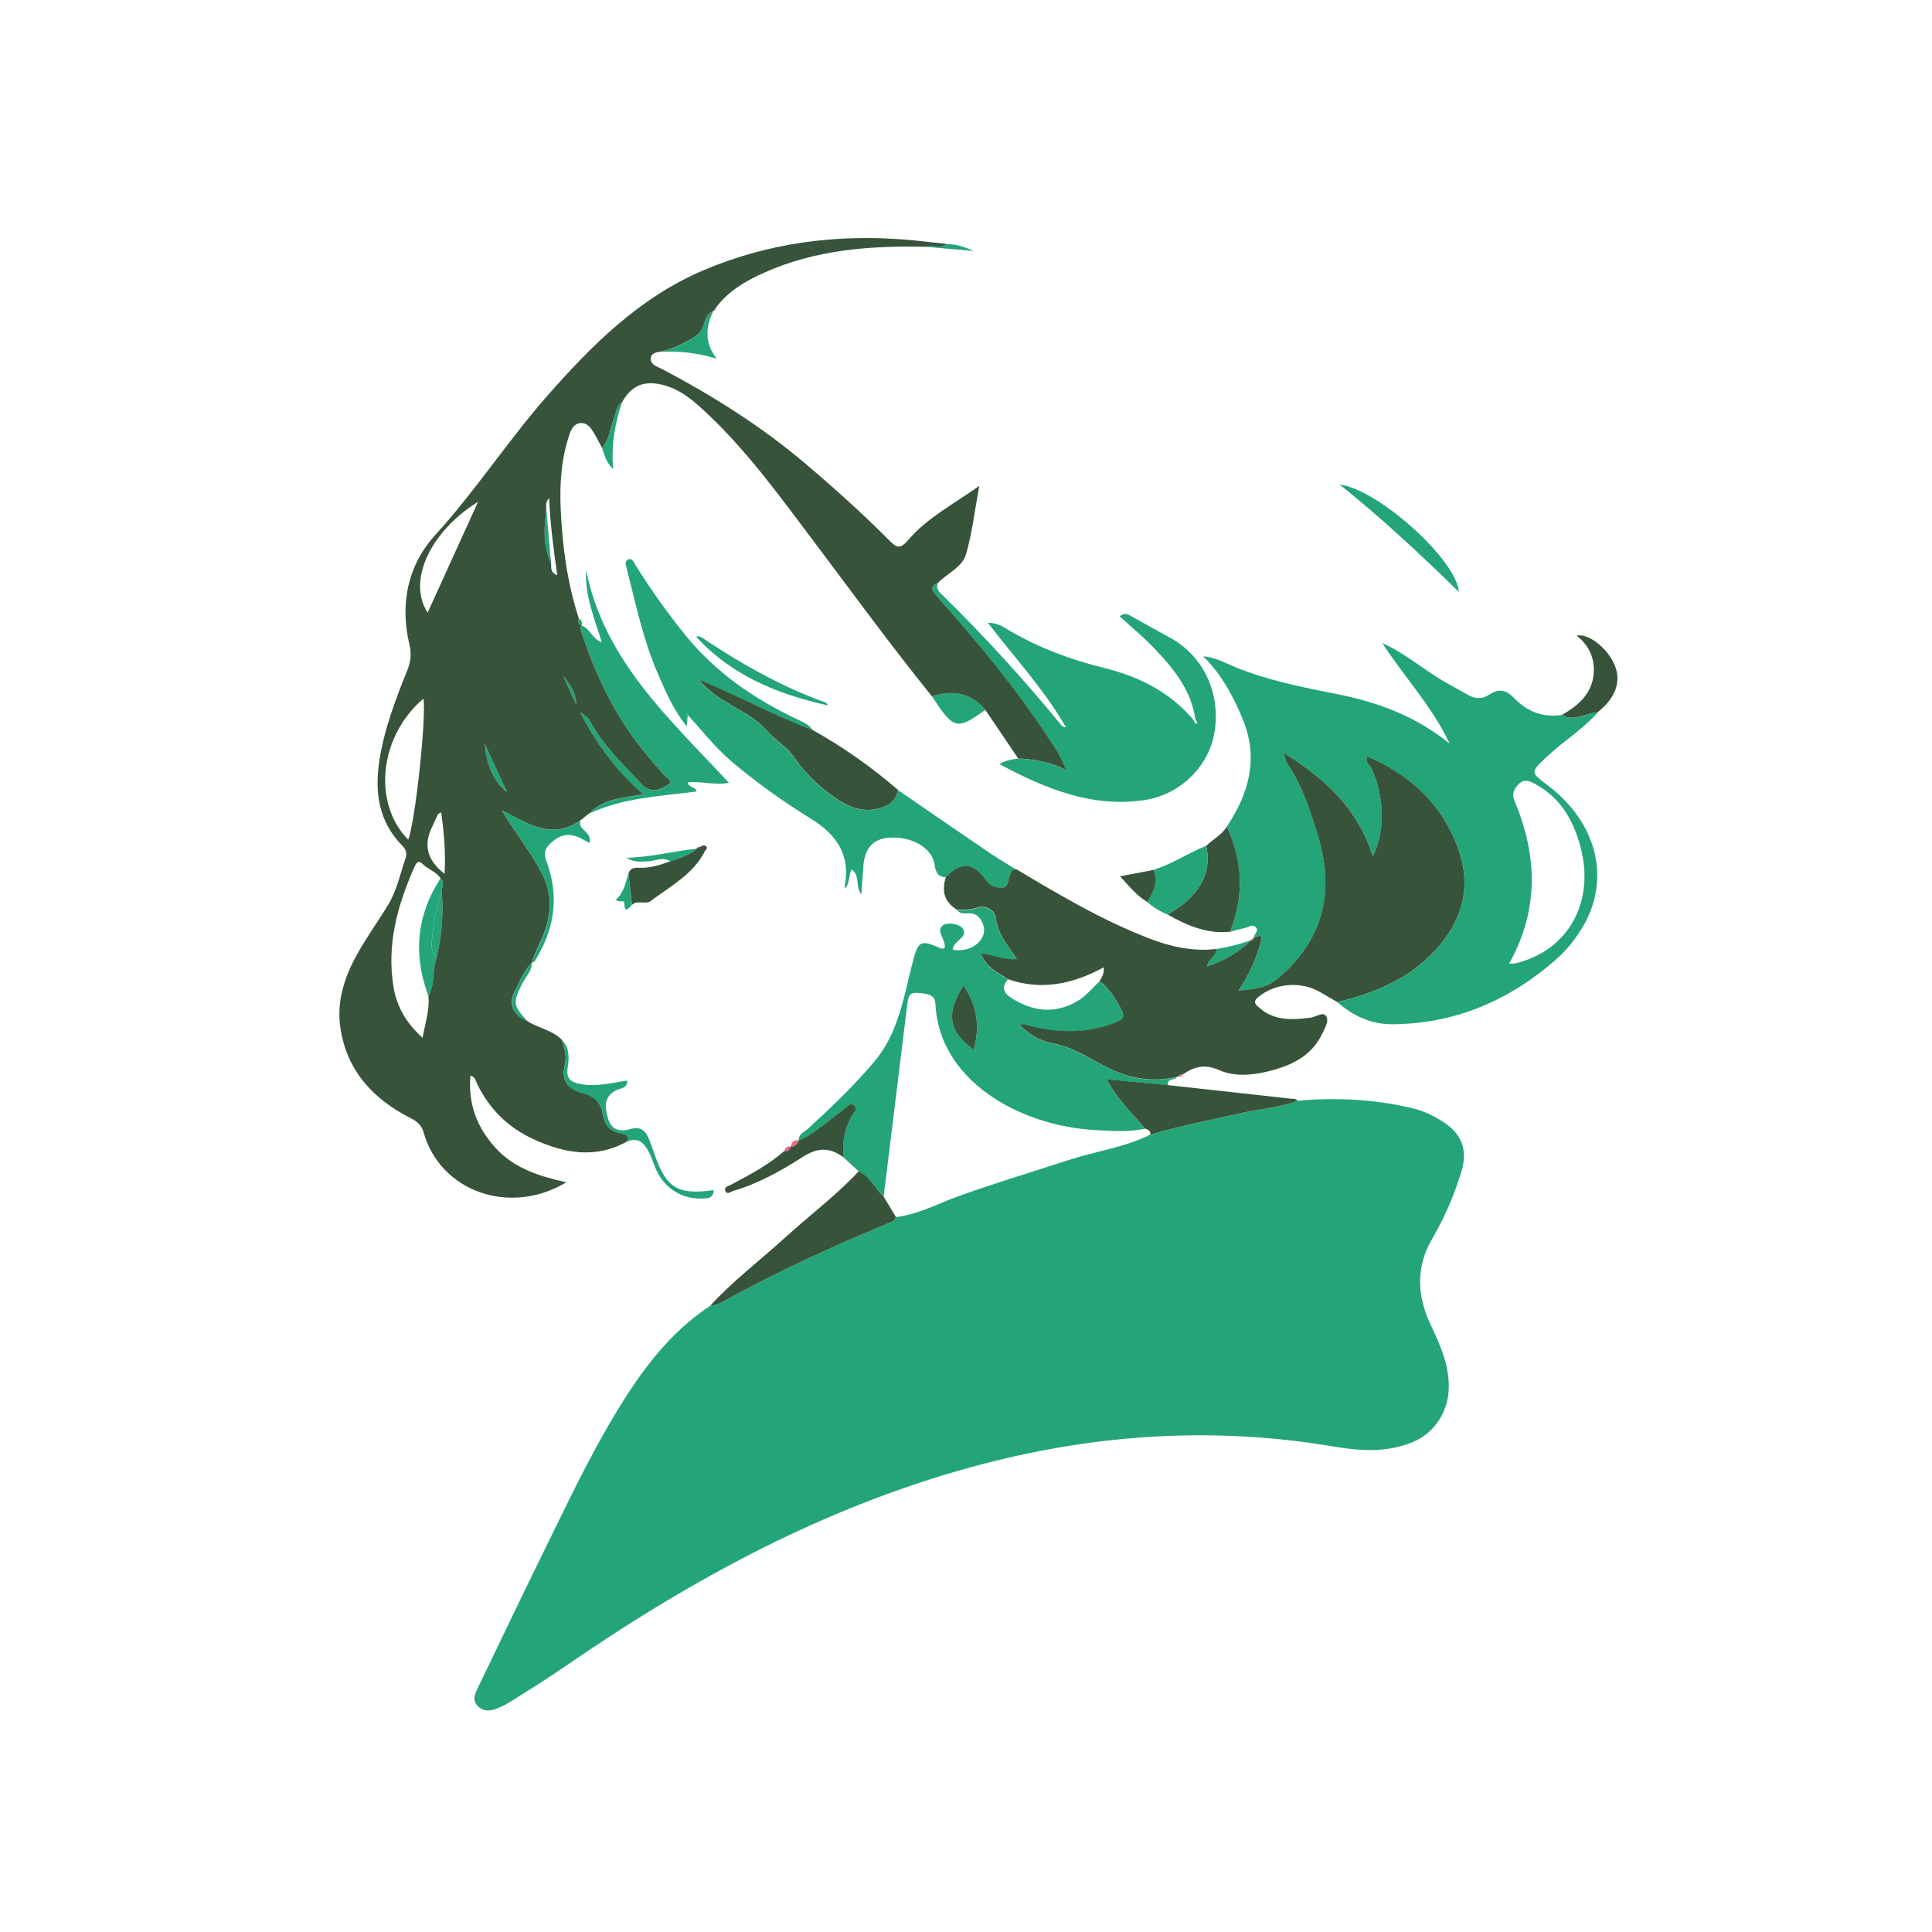 <?xml version="1.0" encoding="UTF-8"?><svg id="Layer_2" xmlns="http://www.w3.org/2000/svg" viewBox="0 0 346.01 346.01"><defs><style>.cls-1{fill:#37533a;}.cls-1,.cls-2,.cls-3,.cls-4,.cls-5{stroke-width:0px;}.cls-2{fill:#23a578;}.cls-3{fill:#fff;}.cls-4{fill:#fbf6f6;}.cls-5{fill:#eb6782;}</style></defs><g id="Layer_1-2"><rect class="cls-3" width="346.01" height="346.01"/><path class="cls-5" d="m143.08,204.26c-.28.64-.63,1.19-1.47,1.08.16-.8.57-1.27,1.47-1.08Z"/><path class="cls-5" d="m141.63,205.32c-.17.57-.48.95-1.15.81.17-.58.5-.92,1.15-.81Z"/><path class="cls-5" d="m211.05,192.8c.17-.29.41-.44.75-.35-.15.33-.4.45-.75.35Z"/><path class="cls-5" d="m125.25,151.73c-.17.09-.35.18-.52.27.08-.28.25-.38.52-.27Z"/><path class="cls-5" d="m215.46,117.5c-.07-.04-.13-.08-.2-.12.06.05.11.1.17.14,0,0,.03-.03.03-.03Z"/><path class="cls-5" d="m224.51,167.98c-.06.31-.24.48-.58.46.19-.15.38-.31.58-.46Z"/><path class="cls-5" d="m128.21,64.06c.07.1.14.2.21.3-.11-.06-.21-.13-.32-.19,0,0,.11-.11.11-.11Z"/><path class="cls-5" d="m127.75,55.71c.17-.21.34-.43.51-.64-.04.32-.15.58-.51.64Z"/><path class="cls-2" d="m232.4,197.14c6.98-.62,13.9-.28,20.73,1.38,1.87.45,3.6,1.31,5.22,2.33,3.33,2.09,4.55,4.96,3.44,8.74-1.26,4.3-3.04,8.39-5.31,12.29-2.93,5.02-2.7,10.2-.27,15.35,1.75,3.73,3.46,7.42,3.24,11.74-.2,4-2.61,7.7-6.35,9.26-4.65,1.95-9.41,1.66-14.23.84-21.05-3.57-41.81-2.31-62.48,3.03-27.54,7.13-52.03,20.38-75.24,36.38-3.15,2.17-6.4,4.19-9.63,6.23-.84.53-1.75.97-2.68,1.32-1.13.43-2.29.5-3.25-.46-1.03-1.04-.58-2.1-.05-3.2,3.84-7.93,7.59-15.9,11.49-23.79,4.16-8.42,8.11-16.94,12.95-25.01,4.56-7.61,9.63-14.72,17.19-19.69.74-.12,1.44-.27,2.12-.65,9.51-5.3,19.4-9.82,29.44-13.99.68-.28,1.46-.43,1.72-1.28,4.02-.44,7.54-2.42,11.25-3.75,6.57-2.34,13.24-4.36,19.87-6.51,4.8-1.56,9.88-2.21,14.44-4.49,5.53-1.59,11.17-2.73,16.79-3.96,3.19-.7,6.51-.87,9.58-2.11Z"/><path class="cls-2" d="m224.51,167.98c.06-.68,1.05-1.26.36-1.96-.54-.56-1.22.02-1.82.15-.92.2-1.83.47-2.75.71,2.53-6.37,2.31-12.64-.6-18.83,3.98-5.92,5.73-12.23,2.91-19.14-1.71-4.19-3.86-8.17-7.15-11.4l-.03.03c2.11.13,3.93,1.18,5.82,1.95,5.88,2.4,12.08,3.61,18.26,4.83,7.35,1.45,14.14,4.02,20.1,8.85-3.08-6.6-8.11-11.92-12.05-18,3.86,1.73,7.04,4.46,10.59,6.6,1.56.94,3.17,1.77,4.75,2.67,1.26.72,2.5.83,3.75,0,1.67-1.09,2.95-1.05,4.51.58,2.25,2.34,5.17,3.57,8.58,3.02,2.25,1.32,4.28-.35,6.42-.47-2.69,3.07-6.21,5.19-9.16,7.98-2.92,2.77-2.98,2.7.26,5.16,8.85,6.72,11.29,16.86,6.11,25.44-1.3,2.15-2.86,4.1-4.75,5.74-8.36,7.3-17.99,11.46-29.2,11.55-3.82.03-7.08-1.48-9.92-3.97,6.57-1.56,12.68-4.05,17.41-9.09,4.87-5.2,6.73-11.29,4.33-18.15-2.82-8.06-8.59-13.43-16.35-16.76-.05-.04-.09-.09-.15-.12-.02,0-.07.05-.1.07.09,0,.18,0,.27,0-.5.96.38,1.52.71,2.2,2.33,4.74,2.52,11.52.25,15.73-2.63-8.42-8.45-13.88-15.97-18.53.31.97.35,1.49.61,1.86,2.73,3.96,4.15,8.46,5.53,12.99,3.07,10.07.97,18.65-7.19,25.58-1.97,1.67-4.18,1.94-7.02,2.13,1.99-2.91,3.09-5.66,3.96-8.52.52-1.71-.36-1.29-1.27-.88Zm45.75,4.61c.67-.03.91,0,1.13-.06,9.5-2.26,14.37-11.03,11.62-21.04-1.29-4.72-3.63-8.72-8.12-11.11-.96-.51-1.94-.96-2.93.08-.88.92-1.24,1.73-.68,3.07,4.03,9.68,4.42,19.31-1.01,29.07Z"/><path class="cls-2" d="m196.91,175.74c1.43,1.05,2.41,2.44,3.29,3.98,1.44,2.49,1.44,2.81-1.36,3.77-4.83,1.66-9.73,1.46-14.62.2-.47-.12-.88-.43-1.62-.09,1.71,1.72,3.69,2.92,5.91,3.3,3.74.64,6.72,2.8,9.98,4.41,3.92,1.93,8.02,2.59,12.32,1.57-.39.66-1.84.16-1.63,1.48-3.52-.33-7.04-.67-10.96-1.04,1.84,3.59,4.56,6.05,6.84,8.83-2.96.63-5.95.41-8.93.24-13.75-.77-28.04-9.03-28.6-22.65-.08-1.83-1.92-1.79-3.3-1.92-1.37-.13-1.6.84-1.73,1.91-1.4,11.53-2.82,23.06-4.24,34.59-1.58-1.42-2.4-3.58-4.46-4.53-.9-.82-1.8-1.65-2.7-2.47-.33-2.61.11-5.06,1.41-7.36.33-.58,1.17-1.32.43-1.95-.73-.62-1.3.34-1.86.72-2.67,1.86-4.98,4.26-8.05,5.55-.03-1.22,1.08-1.58,1.76-2.21,4.16-3.81,8.24-7.69,11.86-12.03,2.9-3.48,4.31-7.61,5.38-11.9.54-2.17,1.03-4.36,1.61-6.51.81-2.99,1.36-3.24,4.16-2.09.44.18.86.54,1.38.23.31-1.43-1.64-2.95-.37-4,.82-.68,3.1-.33,3.65.57.99,1.61-1.82,2.15-1.83,3.75,3.29.63,6.32-1.82,5.47-4.4-.43-1.32-1.17-2.16-2.67-2.12-.73.02-1.51.1-2.06-.59,1.24.02,2.46.01,3.68-.37,1.65-.51,3.18.62,3.3,1.78.3,2.93,2.09,4.96,3.75,7.42-2.39.25-4.26-.79-6.45-1.01.85,2.48,3,3.39,4.83,4.62-1.23,1.47-.69,2.48.77,3.39,3.8,2.37,7.65,2.81,11.64.53,1.59-.91,2.69-2.36,4.01-3.56Zm-24.35.76c-3.23,5.02-2.68,8.23,1.83,11.52,1.13-4.05.66-7.87-1.83-11.52Z"/><path class="cls-2" d="m182.36,135.85c2.81.18,5.57.55,8.56,2.08-.85-2.38-2.02-4.05-3.13-5.74-5.88-8.98-12.75-17.18-19.85-25.21-.86-.97-1.69-1.8.09-2.62-.41.81-.08,1.4.51,1.97,7.66,7.49,14.87,15.39,21.65,23.68.08.1.27.11.74.29-3.95-6.89-9.21-12.48-13.99-18.75,1.78-.06,2.93.87,4.05,1.51,5.23,3,10.8,5.1,16.62,6.53,6.36,1.56,11.97,4.35,16.24,9.47.09.22.05.69.41.5.26-.13.08-.51-.18-.71-.72-5.22-3.86-9.08-7.32-12.7-1.93-2.03-4.11-3.82-6.23-5.76,1.02-.89,1.74-.2,2.47.2,2.18,1.19,4.35,2.42,6.53,3.61,6.02,3.28,9.15,9.97,7.97,17.01-1.01,6.03-6.1,11.15-12.66,12.1-9.32,1.34-17.54-2.03-25.84-6.45,1.27-.81,2.34-.81,3.35-1.02Z"/><path class="cls-2" d="m182.04,155.71c-1.05-.04-1.05.85-1.32,1.5-.29.73-.24,1.84-1.36,1.79-1.04-.05-2.03-.26-2.77-1.31-2.3-3.28-4.49-3.41-7.2-.58-1.51-.04-1.83-1.01-2.02-2.3-.45-2.98-4.14-5.09-8.17-4.78-2.91.22-4.4,1.96-4.59,5.32-.08,1.49-.22,2.97-.36,4.82-1.13-1.42-.13-3.36-1.73-4.46-.61,1.13-.3,2.49-1.17,3.41-.03-.13-.09-.26-.07-.36,1.06-5.57-1.33-9.21-6.03-12.12-4.99-3.09-9.81-6.5-14.31-10.33-2.92-2.49-5.22-5.52-7.81-8.29-.02-.06-.04-.12-.07-.17-.02-.02-.08-.02-.12-.02.08.05.15.1.23.16-.05.57-.09,1.13-.17,2.09-2.47-3.04-3.83-6.31-5.23-9.54-2.62-6.04-3.92-12.47-5.55-18.8-.13-.5-.39-1.26.29-1.54.72-.3.96.45,1.25.92,2.77,4.44,5.79,8.69,9.09,12.75,5.35,6.57,12.12,11.23,19.69,14.85,1.1.52,2.32.94,3.02,2.07-6.91-2.64-13.43-6.13-20.3-9.03.41.84,1.11,1.29,1.73,1.84,3.14,2.82,7.41,3.96,10.3,7.28,1.47,1.69,3.57,2.82,4.93,4.8,2.22,3.24,5.1,5.89,8.46,7.95,1.82,1.12,3.82,1.7,5.94,1.34,2.01-.35,3.79-1.13,4.19-3.48,5.46,3.75,10.91,7.51,16.39,11.23,1.57,1.07,3.22,2.02,4.83,3.03Z"/><path class="cls-2" d="m105.61,145.63c2.52-2.56,5.91-2.68,9.62-3.37-6.66-5.71-10.86-12.8-14.33-21.2,1.77,2.43,2.12,2.94,2.32,5.15.15,1.62,1.79,1.69,2.43,2.9,2.28,4.36,5.87,7.72,9.2,11.28,1.66,1.78,3.15,1.15,4.69.28,1.26-.72-.03-1.23-.41-1.65-2.96-3.27-5.75-6.65-8.06-10.42-2.92-4.77-5.12-9.86-6.85-15.16-.15-.45-.41-.93-.05-1.41,1.47.48,1.79,2.31,3.61,3.01-1.34-4.38-3.08-8.41-2.8-12.92,3.21,16.15,14.9,26.59,25.57,38.08-2.63.47-4.97-.33-7.36-.07.07.95,1.27.66,1.58,1.62-6.48.85-13.1,1.1-19.16,3.91Z"/><path class="cls-2" d="m216.03,151.48c.93,4.35-.78,7.68-4.05,10.38-.88.73-1.89,1.3-2.85,1.94-1.35-.55-2.59-1.29-3.68-2.27,1.15-1.76,1.99-3.58,1.14-5.74,3.32-1.05,6.22-3.02,9.43-4.32Z"/><path class="cls-2" d="m95.26,172.42c.76-2.45,2.19-4.63,2.79-7.16.75-3.14.49-6.06-1.03-8.93-2.06-3.88-4.86-7.27-7.15-11.22,4.52,2.29,8.91,5.51,14.09,1.84-.61,1.75,2.26,1.98,1.57,4.04-2.06-1.29-4.08-2.3-6.4-.41-1.33,1.09-1.92,1.88-1.26,3.66,2.2,5.94,1.59,11.68-1.66,17.13-.24.41-.36.95-.94,1.06Z"/><path class="cls-2" d="m112.47,204.37c.28-1.13-.61-1.23-1.3-1.36-1.86-.37-2.88-1.46-3.16-3.31-.32-2.05-1.34-3.32-3.5-3.87-2.45-.62-4.08-2.01-3.34-5.02.38-1.52-.02-3.11-.56-4.6,1.39,1.41,1.34,3.22,1.07,4.91-.33,2.1.48,2.7,2.45,3.05,2.79.49,5.4-.26,8.22-.65,0,1.39-1.14,1.36-1.84,1.68-2.39,1.11-2.22,2.95-1.64,5.04.6,2.15,2.22,2.5,3.9,2,2.09-.62,2.93.33,3.55,2,.29.78.6,1.55.86,2.34,2.08,6.17,4.18,7.49,10.61,6.56.05,1.18-.64,1.43-1.63,1.5-3.77.27-7.03-1.63-8.63-5.11-.45-.98-.73-2.04-1.22-3-.78-1.54-1.73-2.92-3.84-2.15Z"/><path class="cls-2" d="m261.29,106.02c-6.96-6.8-13.85-13.23-21.35-19.24,6.9.87,20.88,13.42,21.35,19.24Z"/><path class="cls-2" d="m124.63,114.04c.54-.2.96.07,1.38.35,6.85,4.56,13.97,8.6,21.74,11.39.22.08.42.23.48.55-8.98-2.01-17.23-5.35-23.57-12.32l-.03.03Z"/><path class="cls-2" d="m166.91,124.72c3.69-1.21,6.95-.67,9.55,2.41-5.1,3.69-5.62,3.55-9.55-2.41Z"/><path class="cls-2" d="m118.12,63.03c2.38-.49,4.46-1.49,6.54-2.84,1.83-1.18,1.16-3.65,3.08-4.47-1.39,2.86-1.52,5.66.47,8.33l-.11.11c-3.26-.95-6.59-1.37-9.99-1.13Z"/><path class="cls-2" d="m124.69,152.01c-1.33,1.19-3.01,1.67-4.64,2.23-1.45-.89-2.89.07-4.34.04-.97-.02-1.98.27-3.5-.65,4.6-.13,8.48-1.24,12.48-1.62Z"/><path class="cls-2" d="m223.97,168.41c-2.13,2.27-4.79,3.63-7.78,4.7.17-1.41,1.77-1.8,1.62-3.14,2.1-.33,4.15-.85,6.16-1.56Z"/><path class="cls-2" d="m107.84,80.25c1.38-1.64,1.51-3.77,2.23-5.66.34-.89.34-1.97,1.33-2.52-1.24,3.71-1.97,7.5-1.58,11.96-1.32-1.32-1.58-2.59-1.98-3.78Z"/><path class="cls-2" d="m112.54,156.47c.21,1.86.42,3.73.63,5.59-.61.58-1.29,1.71-1.36-.33-.02-.65-1.04.02-1.51-.62,1.43-1.18,1.71-2.96,2.24-4.64Z"/><path class="cls-2" d="m94.47,182.89c-2.67-1.19-3.46-3-2.22-5.43.89-1.74,1.63-3.59,3.01-5.05.01,1.52-1.12,2.52-1.73,3.75-1.7,3.39-1.66,3.95.94,6.74Z"/><path class="cls-2" d="m165.95,44.22c1.2-.4,2.56.39,3.69-.51,1.66,0,3.18.54,4.69,1.23-2.79-.24-5.58-.48-8.38-.72Z"/><path class="cls-2" d="m104.18,112.02c-.73-.19-.6-.73-.5-1.26.41.32.73.68.5,1.26Z"/><path class="cls-2" d="m76.72,178.35c-2.75-7.37-2.14-14.4,2.18-21.04.83.66.25,1.47.21,2.21-.73,2.38-1.36,4.8-1.58,7.28-.14,1.6-.66,3.31.63,4.75-.72,2.22-.25,4.69-1.44,6.8Z"/><path class="cls-2" d="m78.16,171.55c-1.28-1.44-.77-3.15-.63-4.75.22-2.48.84-4.9,1.58-7.28.34,4.06.02,8.07-.95,12.03Z"/><path class="cls-2" d="m90.81,141.87c-2.71-2.21-3.69-5.28-3.99-8.67,1.33,2.89,2.66,5.78,3.99,8.67Z"/><path class="cls-2" d="m97.84,91.17c.28,3.21.56,6.43.85,9.64-1.47-3.11-1.25-6.37-.85-9.64Z"/><path class="cls-1" d="m182.36,135.85c-1.97-2.91-3.93-5.81-5.9-8.72-2.61-3.08-5.86-3.62-9.55-2.41-7.41-9.17-14.34-18.7-21.43-28.11-5.85-7.76-11.54-15.64-18.63-22.36-2.46-2.33-4.97-4.62-8.45-5.39-3.21-.71-5.34.25-7.01,3.2-.98.56-.99,1.64-1.33,2.52-.72,1.9-.85,4.02-2.23,5.66-.55-1.01-1.04-2.06-1.66-3.02-.54-.84-1.25-1.63-2.4-1.42-1.01.19-1.44,1.02-1.75,1.92-1.51,4.38-1.81,8.94-1.6,13.49.3,6.63,1.17,13.19,3.24,19.54-.1.52-.23,1.06.5,1.26,0,0,0,0,0,0-.36.48-.1.96.05,1.41,1.73,5.3,3.93,10.39,6.85,15.16,2.31,3.77,5.1,7.16,8.06,10.42.38.42,1.67.93.41,1.65-1.54.87-3.03,1.5-4.69-.28-3.33-3.56-6.92-6.92-9.2-11.28-.64-1.21-2.28-1.28-2.43-2.9-.2-2.22-.55-2.72-2.32-5.15,3.48,8.4,7.67,15.49,14.33,21.2-3.71.69-7.11.81-9.62,3.37-.55.44-1.1.88-1.66,1.32-5.18,3.67-9.57.45-14.09-1.84,2.29,3.94,5.09,7.34,7.15,11.22,1.53,2.87,1.78,5.79,1.03,8.93-.6,2.53-2.04,4.71-2.79,7.16,0,0,0,0,0,0-1.38,1.46-2.12,3.31-3.01,5.05-1.25,2.43-.46,4.23,2.22,5.43,1.95,1.27,4.43,1.57,6.14,3.31.54,1.49.94,3.09.56,4.6-.75,3.01.89,4.4,3.34,5.02,2.16.55,3.18,1.82,3.5,3.87.29,1.85,1.3,2.95,3.16,3.31.68.13,1.58.23,1.3,1.36-5.71,3.27-11.39,2.21-16.94-.34-4.51-2.08-7.91-5.42-10.09-9.95-.23-.48-.27-1.15-1.17-1.43-.44,5.06,1.14,9.24,4.47,12.92,3.34,3.7,7.8,5.1,12.7,6.19-10.03,6.06-22.54,1.72-25.54-8.89-.37-1.32-1.13-1.98-2.35-2.6-6.71-3.43-11.45-8.49-12.58-16.24-.7-4.82.82-9.23,3.14-13.34,1.67-2.96,3.67-5.73,5.43-8.64,1.56-2.59,2.17-5.55,3.12-8.38.3-.91.04-1.55-.62-2.22-4.23-4.31-4.95-9.56-4.07-15.26.87-5.63,2.89-10.9,5-16.14.61-1.52.77-2.9.38-4.55-1.74-7.34-.34-14.22,4.7-19.76,7.18-7.88,12.96-16.84,19.96-24.8,8.02-9.12,16.6-17.71,28.12-22.57,11.5-4.85,23.47-6.41,35.84-5.45,2.56.2,5.12.53,7.68.8-1.13.9-2.49.11-3.69.51-9.92-.25-19.7.47-28.92,4.55-3.34,1.48-6.5,3.28-8.77,6.29-.17.22-.34.43-.51.64,0,0-.01.01-.01.01-1.92.82-1.25,3.29-3.08,4.47-2.09,1.35-4.16,2.35-6.54,2.84-.8.09-1.6.41-1.58,1.27.03,1.07,1.12,1.34,1.9,1.75,9.17,4.8,17.87,10.28,25.79,16.99,5.19,4.4,10.25,8.94,15.04,13.76,1.31,1.31,1.9,1.68,3.42-.1,3.34-3.91,7.97-6.3,12.7-9.66-.84,4.55-1.28,8.5-2.38,12.26-.67,2.31-3.3,3.36-4.97,5.06-1.78.81-.96,1.64-.09,2.62,7.1,8.02,13.97,16.23,19.85,25.21,1.11,1.69,2.28,3.36,3.13,5.74-2.98-1.53-5.75-1.9-8.56-2.08Zm-84.52-44.68c-.41,3.28-.62,6.53.85,9.64.09.75-.26,1.67,1.12,2.21-.7-4.7-1.25-9.22-1.47-13.79-.64.62-.57,1.28-.5,1.93Zm-19.68,80.38c.97-3.96,1.29-7.96.95-12.02.03-.75.62-1.55-.21-2.21-.77-1.25-2.26-1.6-3.24-2.61-.73-.75-1.13-.13-1.43.54-3.08,6.92-5.04,14.05-3.72,21.69.59,3.44,2.3,6.35,5.17,8.92.49-2.76,1.31-5.05,1.04-7.5,1.19-2.12.72-4.59,1.44-6.8Zm-5.05-21.16c1.28-3.34,3.23-21.67,2.74-25.27-7.86,6.62-9.25,18.65-2.74,25.27Zm12.51-60.52c-8.38,5.18-12.8,14.07-9.03,19.85,2.98-6.55,5.9-12.96,9.03-19.85Zm-6,66.62c.23-3.92-.12-7.42-.6-11.01-.31.17-.51.21-.57.32-.43.89-.83,1.79-1.24,2.69q-2.06,4.57,2.41,8Zm11.19-14.61c-1.33-2.89-2.66-5.78-3.99-8.67.3,3.39,1.28,6.46,3.99,8.67Z"/><path class="cls-1" d="m224.51,167.98c.91-.41,1.79-.84,1.27.88-.87,2.86-1.97,5.61-3.96,8.52,2.85-.19,5.06-.46,7.02-2.13,8.17-6.93,10.26-15.51,7.19-25.58-1.38-4.53-2.8-9.03-5.53-12.99-.26-.37-.3-.89-.61-1.86,7.52,4.65,13.34,10.11,15.97,18.53,2.27-4.21,2.08-10.99-.25-15.73-.33-.68-1.21-1.23-.71-2.2l-.02.04c7.77,3.33,13.54,8.7,16.35,16.76,2.4,6.86.54,12.95-4.33,18.15-4.72,5.04-10.84,7.53-17.41,9.09-1-.58-2-1.16-3-1.75-3.49-2.05-8.15-1.66-11.21.91-1.09.92-.18,1.49.38,1.97,2.66,2.28,5.82,2.06,9,1.68.96-.11,2.23-1.08,2.78-.37.69.89-.15,2.18-.62,3.19-1.96,4.15-5.69,5.82-9.85,6.82-2.89.69-5.95.92-8.59-.25-2.6-1.15-4.53-.64-6.58.78-.34-.09-.58.06-.75.35-.09,0-.17.02-.24.06-4.3,1.02-8.4.36-12.32-1.57-3.26-1.61-6.24-3.77-9.98-4.41-2.21-.38-4.19-1.58-5.91-3.3.75-.33,1.15-.03,1.62.09,4.88,1.26,9.79,1.46,14.62-.2,2.8-.96,2.8-1.28,1.36-3.77-.88-1.53-1.86-2.93-3.29-3.98.41-.68.88-1.33.76-2.46-5.6,3.03-11.22,4.19-17.19,2.11-1.83-1.23-3.98-2.14-4.83-4.62,2.19.21,4.06,1.26,6.45,1.01-1.66-2.46-3.45-4.49-3.75-7.42-.12-1.16-1.66-2.3-3.3-1.78-1.22.38-2.44.39-3.68.37-2.28-1.39-2.76-3.4-1.97-5.83,2.71-2.83,4.9-2.7,7.2.58.74,1.05,1.73,1.26,2.77,1.31,1.11.05,1.07-1.06,1.36-1.79.26-.66.26-1.54,1.32-1.5,7.73,4.62,15.47,9.2,23.92,12.44,3.82,1.46,7.73,2.3,11.85,1.83.16,1.34-1.45,1.73-1.62,3.14,2.99-1.07,5.65-2.43,7.78-4.7,0,0-.04.03-.04.03.33.02.51-.15.58-.46h0Z"/><path class="cls-1" d="m153.8,209.77c2.05.95,2.88,3.11,4.45,4.53.73,1.21,1.47,2.43,2.2,3.65-.26.85-1.03,1-1.71,1.28-10.05,4.17-19.93,8.7-29.44,13.99-.68.38-1.38.53-2.12.65,4.06-4.47,8.89-8.09,13.33-12.14,4.41-4.01,9.2-7.6,13.29-11.96Z"/><path class="cls-1" d="m160.82,141.46c-.41,2.35-2.19,3.14-4.19,3.48-2.12.37-4.12-.22-5.94-1.34-3.37-2.07-6.24-4.71-8.46-7.95-1.35-1.98-3.45-3.11-4.93-4.8-2.89-3.32-7.16-4.45-10.3-7.28-.61-.55-1.31-1.01-1.73-1.84,6.88,2.9,13.39,6.39,20.3,9.03,5.46,3.04,10.52,6.63,15.25,10.7Z"/><path class="cls-1" d="m205.06,202.13c-2.28-2.78-5-5.23-6.84-8.83,3.92.37,7.44.71,10.96,1.04,7.28.8,14.56,1.6,21.84,2.41.47.05,1-.07,1.37.38-3.07,1.24-6.39,1.41-9.58,2.11-5.62,1.23-11.26,2.37-16.79,3.96.07-.71-.42-.91-.96-1.08Z"/><path class="cls-1" d="m219.7,148.04c2.91,6.19,3.13,12.47.6,18.83-4.12.42-7.7-1.1-11.16-3.07.95-.64,1.96-1.22,2.85-1.94,3.27-2.7,4.98-6.03,4.05-10.38,1.19-1.18,2.78-1.93,3.67-3.44Z"/><path class="cls-1" d="m143.04,204.26c3.07-1.29,5.38-3.68,8.05-5.55.56-.39,1.13-1.34,1.86-.72.74.63-.1,1.37-.43,1.95-1.3,2.31-1.74,4.76-1.41,7.36-2.44-1.82-4.6-1.87-7.38-.08-3.86,2.48-7.94,4.76-12.42,6.07-.45.13-1.15.81-1.43-.09-.2-.66.57-.77,1.04-1.02,3.34-1.78,6.69-3.53,9.55-6.05.67.14.98-.24,1.15-.81,0,0-.02.01-.02.01.83.11,1.18-.44,1.47-1.08h-.04Z"/><path class="cls-1" d="m286.15,127.56c-2.14.12-4.17,1.79-6.42.47,3.15-1.78,5.68-4.08,5.72-7.99.02-2.5-1.05-4.64-3.1-6.2,1.96-.47,5.24,1.95,6.66,4.9,1.48,3.07.47,6.15-2.87,8.81Z"/><path class="cls-1" d="m125.25,151.73c.37-.17.76-.5,1.14-.22.52.39-.03.68-.19,1-2.13,4.15-6.19,6.23-9.69,8.87-.87.66-2.35-.25-3.33.68-.21-1.86-.42-3.73-.63-5.59.28-1.04,1.09-1.09,1.96-1.06,1.94.07,3.76-.5,5.55-1.16,1.63-.56,3.3-1.04,4.64-2.23,0,0,.04-.02.04-.02.17-.09.35-.18.52-.27Z"/><path class="cls-1" d="m206.61,155.8c.85,2.16,0,3.98-1.14,5.74-1.89-1.11-3.22-2.81-4.88-4.6,2.17-.41,4.1-.78,6.03-1.15Z"/><path class="cls-1" d="m244.9,135.42c-.09,0-.18,0-.27,0,.04-.03.08-.08.1-.07.06.03.1.08.15.12,0,0,.02-.04.02-.04Z"/><path class="cls-1" d="m172.56,176.5c2.49,3.65,2.96,7.47,1.83,11.52-4.52-3.28-5.06-6.5-1.83-11.52Z"/><path class="cls-4" d="m123.17,127.96c-.08-.05-.15-.1-.23-.16.04,0,.1,0,.12.02.04.05.05.11.07.17,0,0,.03-.04.03-.04Z"/></g></svg>